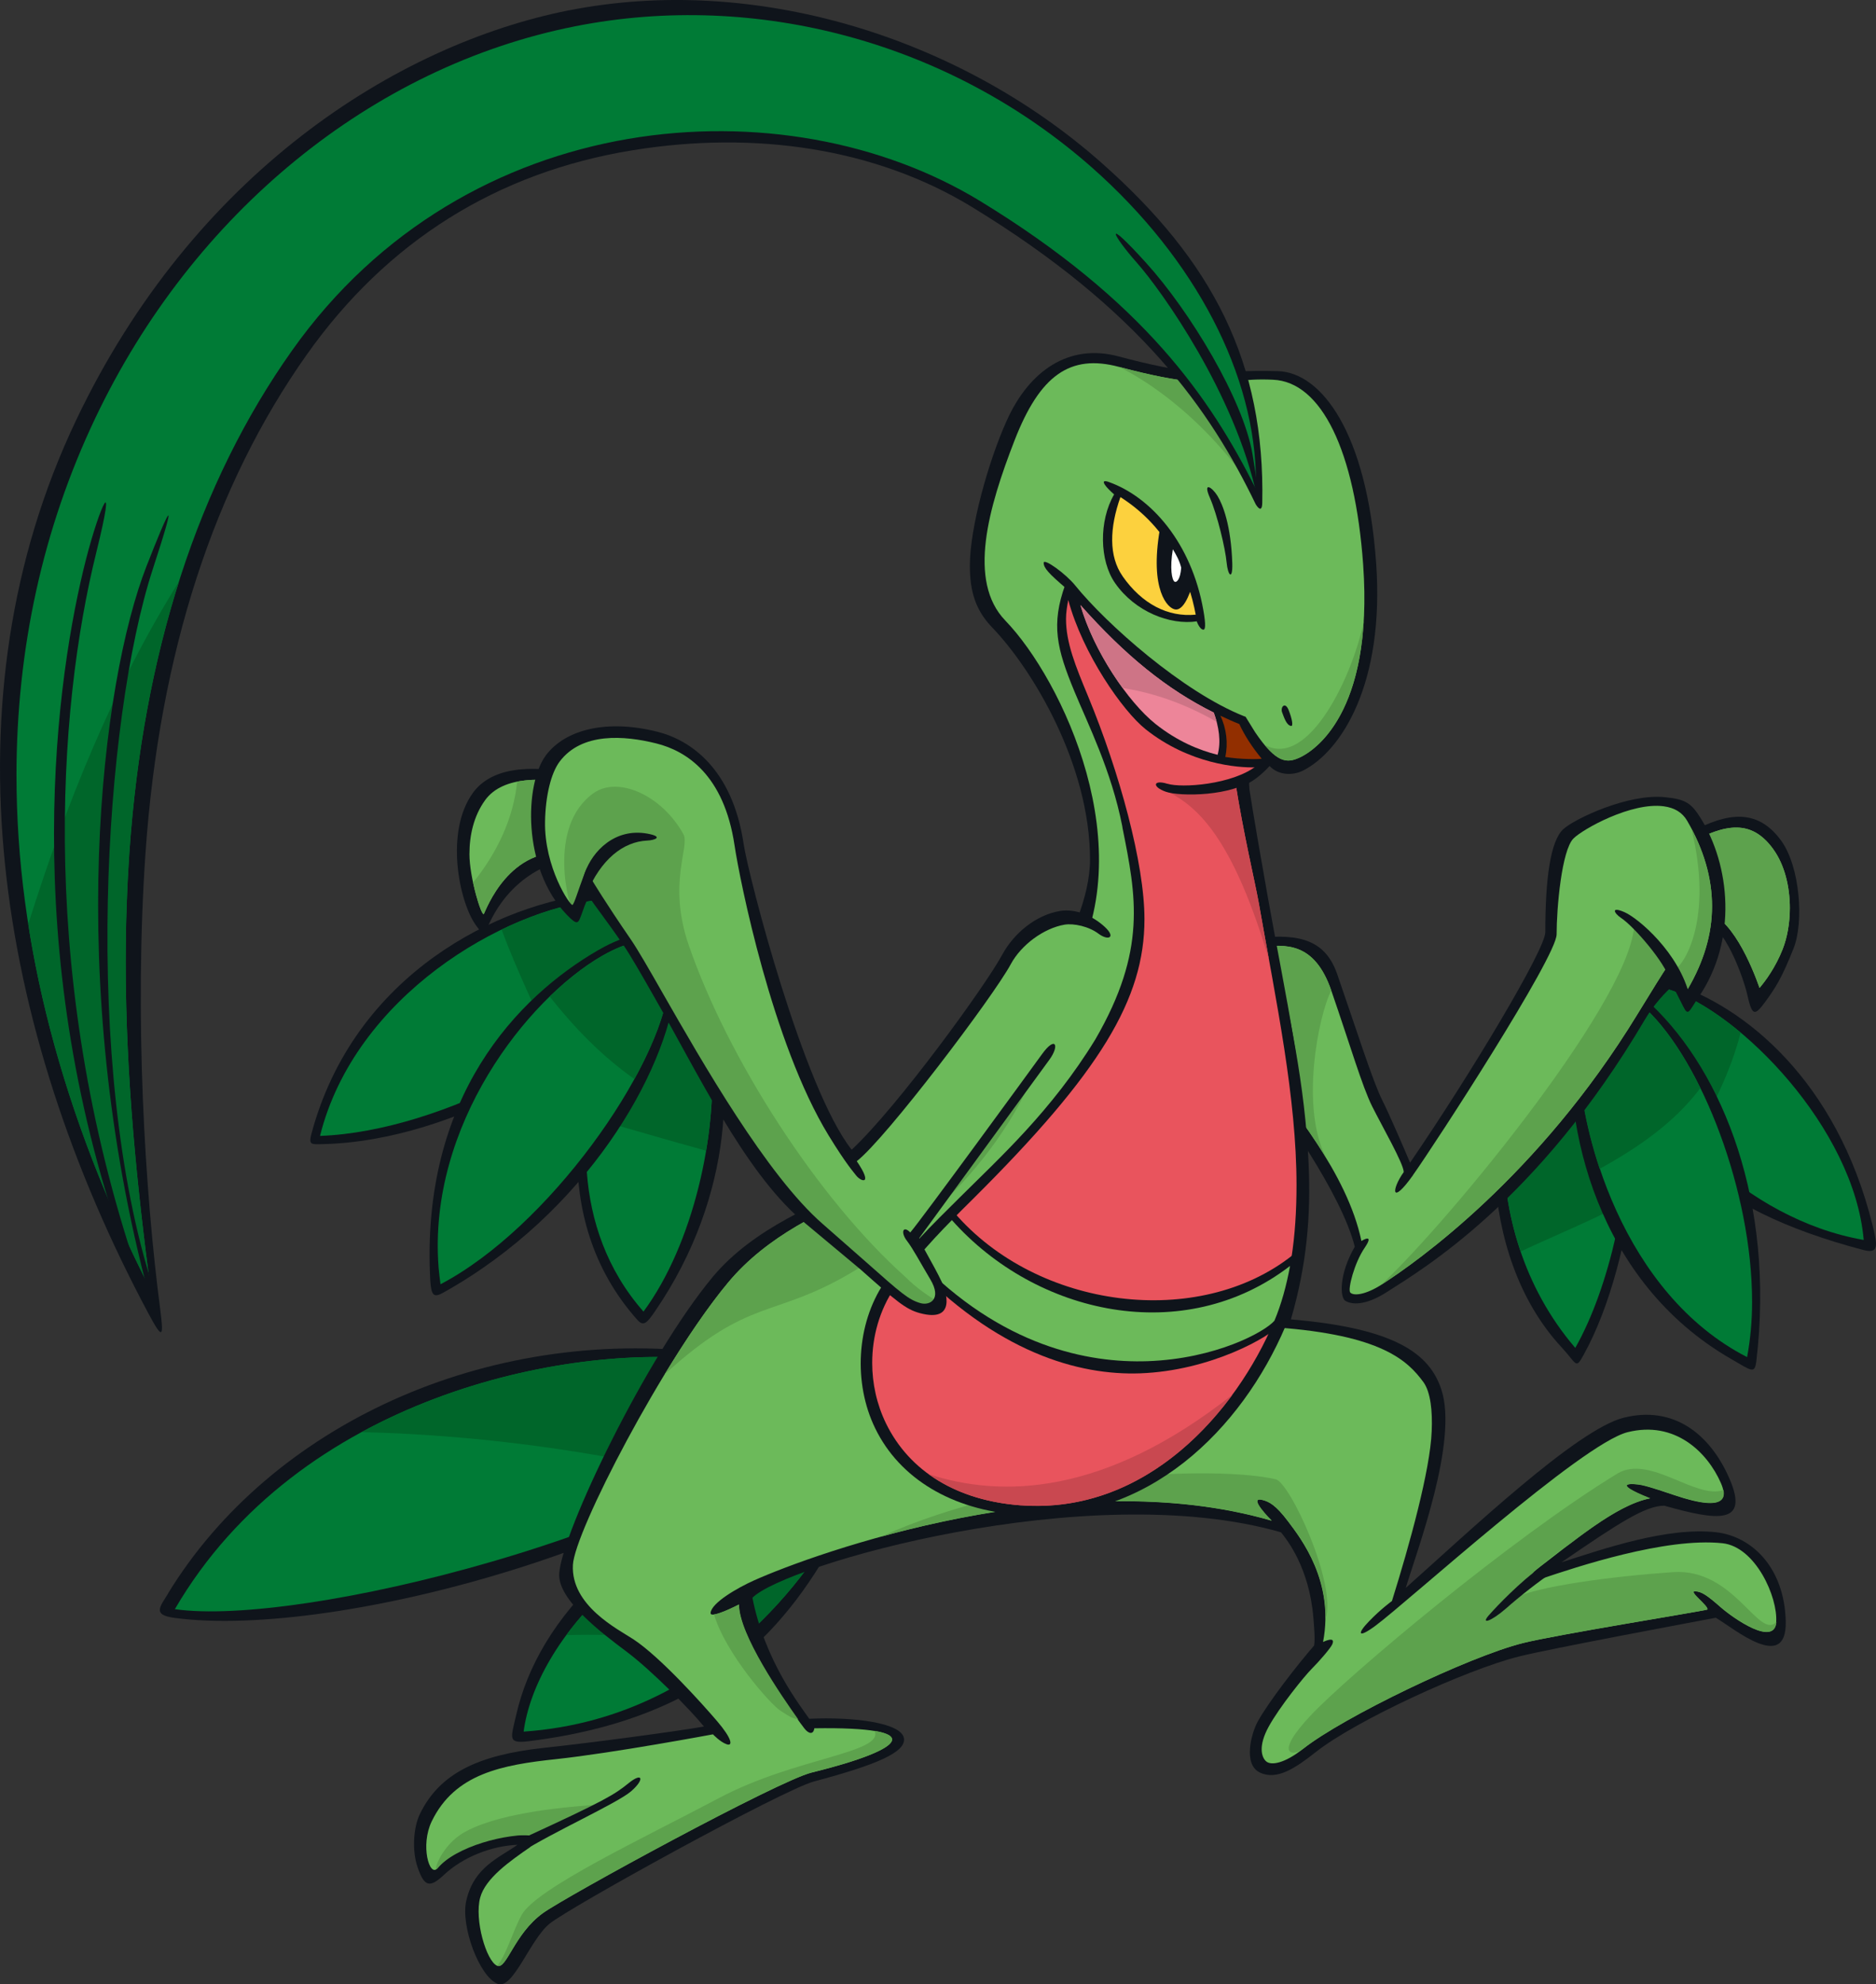 <?xml version="1.0" encoding="UTF-8"?>
<!-- Created with Inkscape (http://www.inkscape.org/) -->
<svg version="1.1" viewBox="0 0 378.79 400.53" xmlns="http://www.w3.org/2000/svg">
 <rect x="0" y="0" width="378.79" height="400.53" fill="#333333" stroke="none"/>
 <path d="m340.22 168.55c-1.823 0.975-2.532 7.532-1.703 11.519 0.728 3.436 2.497 5.458 5.013 5.671 4.662 0.402 8.595 11.997 9.251 14.957 0.975 4.34 1.472 4.446 3.526 1.683 2.251-3.064 3.491-5.033 5.831-10.934 2.11-5.228 1.346-16.445-2.482-21.744-5.565-7.691-12.689-4.787-19.44-1.15" fill="#0f141b"/>
 <path d="m358.04 171.4c2.341 3.225 3.351 7.656 3.351 11.891 0 3.049-0.532 5.972-1.452 8.311-1.452 3.667-3.456 6.38-4.662 7.797-1.487-4.22-5.83-15.01-11.572-15.506-1.366-0.1-2.356-1.08-2.994-2.873-0.502-1.437-0.693-3.099-0.693-4.697 0-2.979 0.658-5.689 1.135-6.15 7.124-3.828 12.422-4.943 16.888 1.221" fill="#6cba5a"/>
 <path d="m358.04 171.4c2.341 3.225 3.351 7.656 3.351 11.891 0 3.049-0.532 5.972-1.452 8.311-1.452 3.667-3.456 6.38-4.662 7.797-1.487-4.22-5.83-15.01-11.572-15.506-1.366-0.1-2.356-1.08-2.994-2.873-0.502-1.437-0.693-3.099-0.693-4.697 0-2.979 0.658-5.689 1.135-6.15 7.124-3.828 12.422-4.943 16.888 1.221" fill="#5da24d"/>
 <path d="m172.34 297.07c-25.2 3.526-41.149 12.015-50.063 20.096-10.349 9.375-15.878 19.458-18.04 28.939-1.08 4.782-1.859 5.901 2.622 5.334 37.215-4.642 52.455-23.091 63.105-43.205 1.045-1.984 4.375-8.648 3.064-10.827l-0.251-0.402z" fill="#0f141b"/>
 <path d="m171.92 298.56c0 0.05 0.035 0.1 0.035 0.201 0 1.331-0.884 4.41-3.225 8.825-2.125 4.024-21.903 39.111-62.999 41.928 2.321-17.828 24.012-44.782 66.189-50.931" fill="#007b36"/>
 <path d="m33.959 321.62c-1.683 2.748-3.245 4.34 1.296 4.943 33.033 4.41 105.16-15.949 129.61-42.23l0.251-0.301-0.1-0.402c-1.557-5.299-9.587-9.091-22.027-10.597-45.083-5.423-88.341 14.744-109.04 48.556" fill="#0f141b"/>
 <path d="m142.84 274.45c11.395 1.311 19.033 4.767 20.681 9.269-10.721 11.235-34.025 22.701-64.151 31.473-26.139 7.62-51.551 11.413-64.062 9.605 24.933-42.815 79.037-53.642 107.53-50.347" fill="#007b36"/>
 <path d="m148.62 331.83c12.44-10.455 18.944-22.045 20.114-24.26 2.341-4.41 3.225-7.496 3.225-8.843 0-0.05-0.036-0.1-0.036-0.151-28.318 4.109-47.386 17.615-57.576 31.455 11.43-0.301 22.843 0.402 34.273 1.808" fill="#00662a"/>
 <path d="m163.52 283.71c-1.648-4.481-9.286-7.939-20.681-9.268-17.738-2.055-45.455 1.381-69.839 14.62 23.321 0.568 46.872 3.722 69.733 9.269 9.02-4.747 16.108-9.712 20.787-14.62" fill="#00662a"/>
 <path d="m122.79 204.79c-5.848 12.405-12.759 40.688 5.883 61.599 1.276 1.437 1.949 0.673 3.632-1.788 16.02-23.392 16.481-49.549 9.995-63.602-2.075-4.466-5.157-6.929-8.931-7.124-3.33-0.151-7.284 3.918-10.58 10.916" fill="#0f141b"/>
 <path d="m118.5 236.7c-0.959-12.617 2.341-24.508 5.547-31.331 2.959-6.273 6.592-10.243 9.251-10.101 3.28 0.151 5.866 2.286 7.726 6.309 1.401 3.029 2.271 7.053 2.622 11.661 1.17 15.524-3.562 37.746-13.716 51.498-7.496-8.506-10.704-18.483-11.43-28.035" fill="#007b36"/>
 <path d="m120.81 180.27c-19.919 1.969-49.283 16.215-57.931 48.592-0.603 2.286 0.036 2.11 2.16 2.075 27.255-0.568 57.772-19.511 67.288-34.539 2.853-4.501 3.546-8.489 2.039-11.82-1.562-3.491-6.38-5.013-13.557-4.305" fill="#0f141b"/>
 <path d="m120.95 181.66c6.45-0.638 10.863 0.638 12.157 3.491 1.291 2.868 0.638 6.415-1.949 10.491-9.215 14.567-41.504 32.713-66.543 33.635 7.018-28.141 37.055-45.721 56.336-47.617" fill="#007b36"/>
 <path d="m143.64 213.23c-0.352-4.606-1.221-8.63-2.622-11.66-1.844-4.024-4.446-6.131-7.709-6.309-2.678-0.151-6.291 3.828-9.251 10.119-2.235 4.732-4.501 11.909-5.37 20.078 7.957 2.251 15.931 4.627 23.888 6.805 1.135-6.752 1.487-13.344 1.065-19.033" fill="#00662a"/>
 <path d="m133.1 185.15c-1.276-2.853-5.706-4.109-12.157-3.491-5.866 0.583-12.742 2.622-19.653 5.972 3.155 8.648 7.407 16.906 10.757 25.2 8.613-5.458 15.577-11.589 19.104-17.172 2.587-4.094 3.245-7.62 1.949-10.509" fill="#00662a"/>
 <path d="m120.84 191.75c-16.268 9.393-36.01 29.684-33.954 66.792 0.201 3.014 0.728 3.421 2.607 2.376 28.744-16.02 45.047-44.286 46.997-61.901 0.502-4.325-0.402-7.425-2.567-9.197-2.607-2.11-7.248-1.437-13.078 1.934" fill="#0f141b"/>
 <path d="m88.548 255.69c-2.16-28.531 17.845-53.997 32.979-62.733 5.21-2.994 9.41-3.737 11.501-2.039 1.261 1.01 1.984 2.642 2.145 4.858 0.05 0.919 0.036 1.949-0.1 3.084-1.879 17.065-24.42 48.981-46.129 60.359-0.151-1.17-0.301-2.356-0.402-3.526" fill="#007b36"/>
 <path d="m128.1 217.81c3.863-7.035 6.415-13.698 6.982-18.944 0.1-1.135 0.151-2.16 0.1-3.099-0.151-2.195-0.884-3.828-2.145-4.858-2.09-1.703-6.291-0.954-11.501 2.055-3.366 1.949-6.982 4.732-10.544 8.187 4.963 6.291 10.615 12.104 17.119 16.658" fill="#00662a"/>
 <path d="m325.87 200.4c-1.577 2.019-1.331 5.901 0.653 10.952 7.567 19.104 17.296 32.412 49.726 40.954 3.19 0.834 2.833-0.995 1.844-5.013-7.213-29.169-25.856-44.285-40.848-48.946-5.139-1.592-9.073-0.884-11.377 2.055" fill="#0f141b"/>
 <path d="m336.84 199.68c14.425 4.486 37.534 28.071 39.465 50.594-24.313-4.235-42.939-25.483-48.467-39.43-1.065-2.692-1.613-5.013-1.613-6.805 0-1.185 0.251-2.145 0.743-2.783 2.411-3.084 6.699-2.572 9.871-1.577" fill="#007b36"/>
 <path d="m308.71 202.61c-9.836 17.314-10.793 50.577 6.556 69.291 3.225 3.491 2.838 4.571 4.521 1.507 10.562-19.086 14.425-55.503 7.213-71.506-1.879-4.199-4.446-6.645-7.62-7.248-3.526-0.673-7.407 2.235-10.668 7.957" fill="#0f141b"/>
 <path d="m303.54 231.11c0-11.164 2.657-21.248 6.379-27.804 2.944-5.175 6.291-7.815 9.198-7.266 2.692 0.512 4.928 2.677 6.61 6.45 2.376 5.263 3.471 12.848 3.471 21.319 0 16.321-4.109 35.85-11.129 48.255-10.597-12.37-14.532-27.45-14.532-40.954" fill="#007b36"/>
 <path d="m336.84 199.68c-3.17-0.99-7.461-1.507-9.871 1.577-0.502 0.638-0.743 1.592-0.743 2.783 0 1.788 0.548 4.109 1.613 6.805 2.356 5.955 7.106 13.238 13.663 19.954 4.199-7.053 7.957-14.514 9.959-22.382-5.121-4.27-10.261-7.389-14.62-8.737" fill="#00662a"/>
 <path d="m329.21 223.81c0-8.47-1.1-16.055-3.471-21.319-1.703-3.772-3.918-5.937-6.61-6.45-2.909-0.568-6.256 2.09-9.197 7.266-3.737 6.557-6.38 16.64-6.38 27.805 0 6.947 1.045 14.301 3.491 21.496 6.823-3.21 13.751-5.99 20.486-9.552 1.1-6.504 1.683-13.096 1.683-19.246" fill="#00662a"/>
 <path d="m321.86 198.21c-2.356 0.623-3.883 3.757-4.431 9.109-2.004 19.972 5.033 51.356 32.022 66.933 4.305 2.482 4.858 3.19 5.193 0.352 3.737-31.828-6.663-57.984-21.213-71.825-4.094-3.883-8.081-5.458-11.572-4.556" fill="#0f141b"/>
 <path d="m318.64 211.44c0-1.437 0.05-2.763 0.201-3.989 0.452-4.501 1.718-7.461 3.386-7.886 2.994-0.779 6.539 0.673 10.261 4.22 11.076 10.526 21.283 36.648 21.283 59.012 0 3.863-0.352 7.603-1.01 11.129-24.863-12.759-34.096-45.066-34.096-62.486" fill="#007b36"/>
 <path d="m343.33 219.65c-3.26-6.627-7-12.192-10.864-15.878-3.722-3.526-7.265-4.978-10.261-4.199-1.668 0.402-2.924 3.366-3.386 7.886-0.1 1.206-0.201 2.552-0.201 3.989 0 6.628 1.346 15.417 4.375 24.473 7.602-4.199 15.01-9.215 20.309-16.268" fill="#00662a"/>
 <path d="m315.67 167.34c-2.642 2.391-3.652 10.119-3.652 20.823 0 3.511-15.223 28.886-27.308 46.518-1.276-3.014-4.059-9.499-5.618-12.618-1.969-3.933-5.192-14.195-9.073-25.377-2.356-6.84-7.39-8.275-15.949-7.389-2.215 0.251-3.918 1.613-4.943 3.969-0.743 1.703-1.1 3.883-1.1 6.291 0 5.813 2.039 12.883 5.387 17.367 5.37 7.142 17.438 23.976 20.132 34.716-3.295 5.742-2.944 10.296-1.914 10.916 1.738 1.045 4.767 0.568 8.347-1.738 7.141-4.571 30.498-18.289 52.136-55.007 1.914-3.21 4.255-5.618 5.599-6.787 0.502 0.814 1.17 2.18 2.18 4.184 1.01 2.019 1.17 0.849 3.014-1.844 8.046-11.732 6.362-26.795 0.502-36.187-1.914-3.064-3.014-3.848-7.248-4.27-7.426-0.764-18.2 4.36-20.486 6.432" fill="#0f141b"/>
 <path d="m285.31 237.17c4.481-6.308 28.992-44.037 28.992-48.574 0-5.387 1.03-16.977 3.401-19.352 1.899-1.899 11.643-7.355 18.2-6.504 2.23 0.301 3.793 1.256 4.767 2.944 3.351 5.759 5.013 11.519 5.013 17.243 0 5.635-1.683 11.218-4.908 16.729-0.779-1.417-0.548-1.628-2.215-4.325-2.517-4.024-2.18 0.201-2.18 0.201-0.201 0.151-3.014 4.712-5.848 9.339-19.919 32.571-44.498 49.885-51.551 54.405-3.21 2.055-5.653 2.356-6.345 1.613-0.548-0.618 0.814-5.99 2.924-9.056 2.09-3.084-0.673-1.346-0.673-1.346-2.853-13.734-14.478-27.327-19.972-34.663-4.34-5.777-6.362-16.569-4.074-21.797 0.743-1.718 1.899-2.692 3.421-2.853 5.21-0.548 11.112-1.17 14.549 8.772 3.883 11.253 6.238 19.351 8.258 23.392 2.004 4.004 6.362 11.572 6.362 13.238-2.517 3.526-2.607 6.929 1.879 0.618" fill="#6cba5a"/>
 <g fill="#5da24d">
  <path d="m268.8 199.93c-3.436-9.941-9.339-9.321-14.532-8.772-1.522 0.151-2.677 1.115-3.436 2.853-2.271 5.228-0.251 16.02 4.074 21.797 3.26 4.325 8.631 10.864 13.096 18.306-5.653-10.066-1.788-29.222 0.799-34.184"/>
  <path d="m278.97 259.26c7.053-4.516 31.633-21.833 51.552-54.404 2.833-4.627 5.67-9.198 5.848-9.339 0 0-0.1-1.703 0.402-1.879-1.683-3.119-4.486-4.963-6.823-7.886 1.03 14.053-37.268 60.696-51.002 73.508"/>
  <path d="m341.52 167.25c4.556 18.696-1.753 27.468-2.959 28.089 1.668 2.692 1.437 2.904 2.195 4.325 3.245-5.511 4.928-11.093 4.928-16.729 0-5.21-1.401-10.438-4.164-15.683"/>
 </g>
 <path d="m327.33 185.29c2.572 1.703 8.843 8.931 9.888 12.564 0.673 2.341 3.968 3.28 3.968 3.28-2.125-8.826-10.385-15.79-13.167-17.013-2.783-1.221-2.195 0.151-0.693 1.17" fill="#0f141b"/>
 <path d="m203.29 84.862c-3.722 8.241-7.461 21.602-7.461 29.294 0 5.175 1.115 8.967 4.501 12.493 8.045 8.329 19.759 27.627 19.759 46.838 0 7.62-4.059 16.374-8.116 23.233-4.094 6.894-20.327 28.584-28.584 37.25-1.417 1.487-4.893 3.014-9.286 4.943-8.559 3.737-21.903 8.896-30.161 18.785-13.504 16.232-30.463 51.551-31.03 59.898-0.352 5.317 8.701 12.104 13.663 15.825 4.963 3.722 12.919 11.785 15.559 15.064-4.838 0.884-22.665 3.28-32.288 4.305-13.308 1.437-21.106 5.157-25.076 13.38-1.296 2.692-1.613 7.337-0.452 10.721 1.346 3.953 2.446 4.235 5.316 1.542 3.863-3.617 9.588-5.848 14.869-6.078-3.918 2.748-8.825 4.521-10.367 11.342-1.135 4.978 2.587 15.222 6.345 16.729 3.099 1.241 6.486-8.843 10.455-12.121 3.968-3.28 47.104-27.043 53.466-28.744 12.688-3.366 18.412-5.883 18.129-8.613-0.352-3.225-10.172-4.446-19.139-4.024-1.788-2.607-8.967-11.678-11.466-24.42 6.291-6.539 67.873-24.384 106.72-13.22 1.221 1.487 5.724 7.195 6.539 17.225 0.1 1.311 0.402 4.255 0.151 5.635-3.401 3.918-9.18 11.342-11.377 15.329-1.346 2.461-2.994 8.701 0.452 10.313 3.436 1.613 7.177-0.919 11.306-4.179 8.01-6.309 30.179-16.534 40.936-19.246 6.256-1.577 35.425-7 39.785-7.833 3.687 2.18 14.372 11.2 14.124 0.743-0.251-10.881-6.858-17.208-14.124-18.005-9.871-1.065-22.595 3.33-31.154 6.078 11.554-7.921 16.924-11.43 20.769-11.43 10.828 3.064 17.137 3.843 13.185-5.37-3.968-9.215-11.413-14.886-21.389-12.387-9.517 2.376-31.384 23.126-44.002 34.344 2.215-7.443 10.704-29.701 7.142-40.156-2.376-7-9.038-12.228-30.339-14.035 3.21-11.041 4.039-20.858 3.582-31.314-0.728-16.144-3.969-30.817-7.018-44.304-2.567-11.306-4.998-22.01-4.998-31.987v-0.693c2.125-1.15 4.059-3.315 4.129-3.401 1.808 1.934 4.747 1.949 6.769 0.919 7.691-3.898 16.498-17.473 14.744-41.928-1.899-26.546-11.147-38.349-19.724-38.685-3.21-0.1-6.486-0.05-8.701 0.1-5.013 0.452-9.942 0.568-23.605-3.084-9.906-2.642-17.951 2.783-22.524 12.901" fill="#0f141b"/>
 <path d="m215.98 196.5c14.815-24.987-1.437-59.26-12.989-71.239-7.709-7.993-3.386-22.861 1.859-36.364 5.121-13.167 11.218-17.473 21.07-14.851 13.982 3.737 18.678 3.315 23.658 2.853 2.16-0.201 4.375-0.402 7.461-0.251 9.764 0.402 16.551 14.336 18.2 37.303 2.16 30.374-10.243 37.747-12.742 38.916-2.607 1.221-4.732 1.331-9.091-5.104l-1.914-3.099-0.301-0.1c-12.334-4.893-27.769-18.572-34.114-26.422-1.859-2.306-6.344-5.564-6.344-4.536 0 1.01 0.939 2.11 4.712 5.299 1.577 9.144 10.048 23.41 16.676 28.69 8.506 6.77 16.906 7.603 20.876 7.55-0.603 0.568-1.331 1.135-2.11 1.452l-0.548 0.251-0.018 0.603c0 0.402-0.018 0.849-0.018 1.296 0 10.19 2.461 20.982 5.051 32.377 3.029 13.379 6.309 27.84 6.309 43.842 0 9.959-1.256 20.521-4.662 31.757l-0.352 1.115 1.15 0.1c21.159 1.542 26.422 6.699 29.612 11.04 1.452 2.004 1.844 5.866 1.668 9.889-0.301 7.868-4.446 22.843-8.028 34.29 0 0-2.215 1.592-4.627 4.094-2.426 2.497-2.306 3.546 1.241 0.939 6.734-4.978 41.681-36.79 50.967-39.111 9.552-2.391 16.109 4.024 18.838 10.261 1.01 2.306 1.929 6.291-9.463 2.426-1.065-0.352-4.858-1.668-6.539-2.004-1.668-0.352-6.699-0.673 1.683 2.677-6.876 1.346-15.453 8.683-23.57 14.868l1.773 1.311c6.823-2.286 24.952-8.364 36.453-7.124 6.663 0.728 11.182 10.881 10.827 15.914-0.352 5.013-8.559-0.673-11.235-3.014-2.692-2.356-3.863-3.19-5.192-3.19-1.346 0 2.833 3.014 2.497 3.687-1.401 0.402-30.569 5.086-37.268 6.769-10.916 2.748-36.187 14.904-44.339 21.337-3.722 2.944-6.415 3.386-7.425 2.537-0.959-0.814-1.668-3.099 0.502-7.036 2.195-3.989 7.177-10.154 8.683-11.66 1.507-1.507 3.773-4.129 4.129-4.908 0.834-1.844-1.844-0.502-1.844-0.502 2.341-12.228-4.521-20.947-7.035-24.296-2.517-3.351-3.863-4.024-5.193-4.36-3.21-0.799 1.844 4.179 1.844 4.179-40.865-11.908-92.133 6.486-104.56 12.068-3.351 1.507-8.559 4.521-8.719 6.539-0.1 1.346 5.706-1.683 5.706-1.683 0 7.266 12.245 23.747 13.22 24.987 0.919 1.185 1.844 1.261 2.019-0.018 23.127-0.352 18.767 4.179-0.568 8.949-6.805 1.683-49.637 25.022-54.28 28.39-5.794 4.22-7.301 11.413-9.197 10.597-2.195-0.954-4.627-9.339-3.421-13.77 1.065-3.918 6.043-7.372 10.048-10.154l0.502-2.341c-6.521-0.658-14.673 1.296-19.175 6.575-1.628 1.914-3.491-4.627-1.17-9.445 4.662-9.641 14.159-11.413 25.2-12.583 11.519-1.241 31.402-4.963 31.597-4.998 0 0 1.437 1.542 2.763 2.004 1.311 0.452 1.08-1.15-1.929-4.662-3.014-3.526-11.501-12.972-16.888-16.516-3.175-2.075-12.653-6.805-12.228-15.027 0.352-6.752 18.289-41.326 31.331-56.974 7.957-9.569 19.44-14.585 27.805-18.253 4.591-2.004 8.223-3.597 9.906-5.352 8.312-8.737 27.114-31.792 31.243-38.757" fill="#6cba5a"/>
 <g fill="#5da24d">
  <path d="m252.71 98.362c-0.653-7.23-2.251-14.46-4.114-21.372-4.662 0.402-9.623 0.532-22.683-2.944-0.151-0.035 14.319 6.238 26.795 24.314"/>
  <path d="m254.95 302.74c1.346 0.352 2.677 1.01 5.192 4.36 2.18 2.904 7.638 9.853 7.514 19.653 2.306-7.018-7.195-27.521-10.083-28.177-11.98-2.763-50.967-1.437-79.551 11.537 21.797-5.954 52.455-10.863 78.771-3.19 0 0-5.033-4.978-1.844-4.184"/>
  <path d="m157.64 345.34c2.195 1.417 2.215 1.381 3.542 1.718-3.351-4.712-11.962-17.154-11.962-23.215 0 0-3.582 1.864-5.051 2.004 2.235 7.726 11.271 18.076 13.468 19.493"/>
  <path d="m176.59 349.36c1.984 4.466-15.984 5.388-31.331 13.521-15.364 8.152-37.02 18.289-39.944 23.658-1.844 3.421-3.064 7.992-4.893 10.207 1.879 0.814 3.386-6.38 9.197-10.597 4.642-3.366 47.476-26.706 54.28-28.39 14.656-3.597 20.681-7.071 12.689-8.4"/>
  <path d="m93.806 369.8c-4.908 2.763-6.504 8.489-5.44 7.266 3.722-4.375 13.893-7.106 19.883-6.645 5.901-2.748 12.583-4.466 12.583-6.149-12.831 0.799-22.116 2.763-27.025 5.529"/>
  <path d="m305.54 322.65c-0.352-1.507 4.822-6.486 11.554-11.129 5.707-4.34 11.325-8.187 16.109-9.109-8.383-3.351-3.351-3.014-1.683-2.692 1.683 0.352 5.476 1.668 6.539 2.019 9.18 3.099 10.367 1.115 9.942-0.975-5.671 1.914-14.797-7.142-21.319-3.401-21.443 13.043-54.599 40.936-62.078 48.929-7.496 7.975-3.582 8.347-1.452 6.663 8.134-6.415 33.404-18.572 44.339-21.319 6.699-1.703 35.868-6.362 37.268-6.769 0.352-0.673-3.843-3.687-2.517-3.687 1.346 0 2.517 0.834 5.192 3.175 2.692 2.356 10.899 8.045 11.253 3.014-3.546 3.772-8.489-10.881-20.858-10.048-12.157 0.834-27.468 2.833-32.288 5.334"/>
  <path d="m255.31 150.31c3.135 3.793 4.998 3.582 7.195 2.552 2.16-1.01 11.625-6.627 12.848-27.521-2.019 10.597-11.076 30.073-20.043 24.969"/>
  <path d="m171.82 256.92c21.957-12.901 39.395-35.159 40.493-55.06-7.088 9.676-20.805 26.281-27.574 33.387-1.683 1.773-5.317 3.366-9.906 5.37-8.383 3.667-19.848 8.683-27.805 18.235-4.039 4.838-8.542 11.483-12.83 18.554 17.189-15.719 21.779-11.183 37.622-20.486"/>
 </g>
 <path d="m215.1 117.98c-2.909 8.063-1.753 12.919 1.879 21.673 2.657 6.433 7.425 15.896 9.623 27.114l0.05 0.352c2.763 13.787 4.943 24.668-5.476 42.655-8.843 14.443-19.352 23.924-27.291 31.827-5.848 5.813-10.81 10.545-15.382 17.349-5.564 8.276-6.256 20.185-1.788 29.346 4.963 10.207 15.577 16.463 28.957 17.438 26.103 1.879 45.101-17.438 53.873-38.012 0 0 4.114-21.159 4.114-31.668 0-17.331-3.989-34.29-7.691-55.095-1.346-7.638-2.748-15.506-3.933-23.144 2.09-1.115 3.667-3.28 3.737-3.386l-0.673-1.1c-0.1 0.018-11.093 1.592-21.939-7.053-4.697-3.737-14.39-15.878-16.268-26.99z" fill="#0f141b"/>
 <path d="m206.2 303.85c-12.866-0.919-22.559-6.805-27.308-16.551-1.859-3.828-2.783-8.028-2.783-12.21 0-5.37 1.507-10.686 4.486-15.099 4.501-6.699 9.977-12.157 15.789-17.916 25.856-25.696 34.698-40.44 34.698-56.548 0-11.2-5.013-29.577-11.359-44.923-2.552-6.15-4.481-10.828-4.481-15.683 0-1.241 0.201-2.517 0.452-3.813 2.944 10.916 11.023 22.417 15.595 26.068 8.879 7.07 18.678 7.832 22.294 7.708-0.658 0.693-1.577 1.487-2.587 1.914l-0.502 0.201-1.15 0.352c1.683 10.845 3.989 20.256 4.838 25.04 3.546 20.007 7.602 39.235 7.602 56.832 0 10.349-1.256 19.724-4.521 27.468-7.709 18.271-25.714 38.969-51.073 37.144" fill="#e9545d"/>
 <path d="m256.25 193.81c-0.693-3.772-1.381-7.567-2.055-11.412-0.834-4.606-2.994-13.504-4.642-23.818-4.395 0.919-9.002 1.296-13.628 1.296 6.628 3.28 13.415 10.686 20.327 33.936" fill="#c94850"/>
 <path d="m206.2 303.85c18.536 1.346 33.121-9.357 42.655-22.346-26.068 20.575-46.855 20.77-61.351 16.038 4.963 3.597 11.306 5.777 18.696 6.308" fill="#c94850"/>
 <path d="m191.7 244.77c-2.461 2.497-5.352 5.494-8.099 8.861l-0.402 0.452 0.402 0.452c17.615 18.625 34.361 23.091 46.571 22.665 14.354-0.512 26.316-7.443 28.248-9.8l0.05-0.1 0.036-0.1c1.613-3.848 2.833-8.294 3.597-13.202l0.301-1.773-1.401 1.115c-18.962 15.045-51.516 10.952-68.316-8.577l-0.502-0.568z" fill="#0f141b"/>
 <path d="m192.2 246.27c16.977 19.104 46.784 25.767 68.28 9.251-0.743 4.059-1.788 7.798-3.155 11.058-1.929 2.251-11.838 7.691-25.643 8.169-11.82 0.402-29.471-2.873-46.589-20.716 2.411-2.909 4.908-5.529 7.106-7.762" fill="#6cba5a"/>
 <g fill="#0f141b">
  <path d="m105.83 370.93s-6.875 7.036-0.673 3.014c6.202-4.024 19.511-9.977 22.293-12.405 2.763-2.411 2.306-3.918-0.532-1.613-2.818 2.286-4.822 3.546-21.089 11.005"/>
  <path d="m300.65 325.99c-1.808 2.055 0.532 1.206 3.386-1.291 2.853-2.517 6.628-5.494 9.711-7.549 0 0 1.914-4.29-2.497-1.01-4.431 3.295-8.789 7.797-10.597 9.853"/>
  <path d="m95.486 160.04c-5.653 7.78-2.833 21.833 0.548 26.635 1.577 2.251 1.703 1.934 2.853-0.502 5.458-11.377 15.63-12.653 15.701-12.618l2.2-17.26c-10.651-2.286-17.827-1.03-21.301 3.737"/>
 </g>
 <path d="m94.788 172.38c0-3.808 0.869-7.708 3.17-10.881 3.632-5.013 12.069-4.571 18.838-3.225-0.201 1.472-1.542 12.37-1.738 13.911-12.245-1.592-16.924 11.537-17.349 12.264-0.452 0.743-2.924-7.301-2.924-12.069" fill="#6cba5a"/>
 <path d="m104.42 157.78c-0.743 7.426-4.074 14.39-8.896 20.362 0.779 3.597 1.914 6.787 2.18 6.326 0.402-0.743 5.104-13.876 17.349-12.281 0.201-1.542 1.557-12.44 1.738-13.911-3.989-0.799-8.542-1.261-12.37-0.502" fill="#5da24d"/>
 <path d="m211.15 213.32-26.529 36.347s0.502 4.431 4.431 9.339c3.918 4.908 0 5.901-3.436 4.908-3.436-0.975-4.928-2.944-20.149-16.215-15.222-13.255-33.404-49.602-38.809-57.47-5.405-7.851-7.744-11.838-7.744-11.838s-2.391 3.898-2.994 6.043c-8.737-8.737-8.081-25.377-3.667-31.26 4.431-5.901 12.653-5.99 20.521-4.024 7.851 1.969 14.549 8.311 16.481 21.336 1.1 7.425 12.777 51.675 22.595 62.981 9.339-8.364 28-32.926 31.455-39.306 3.436-6.38 13.681-11.873 19.157-6.38 5.458 5.476-11.306 25.536-11.306 25.536" fill="#6cba5a"/>
 <path d="m139.08 190.81c-4.36-12.635 0.301-19.954-1.1-22.453-4.36-7.851-13.149-11.749-18.093-8.294-9.588 6.77-4.978 23.375-3.969 24.367 0.603-2.125 2.994-6.043 2.994-6.043s2.341 3.989 7.744 11.856c5.405 7.851 23.587 44.215 38.809 57.47 15.223 13.256 16.711 15.223 20.149 16.215 1.969 0.548 4.094 0.452 4.822-0.638-2.853-1.487-5.458-3.386-7.62-5.546-17.775-15.861-35.903-44.215-43.736-66.934" fill="#5da24d"/>
 <g fill="#0f141b">
  <path d="m110.2 152.5c-4.199 5.6-4.908 22.666 4.29 32.182 2.145 2.215 2.251 1.703 2.924-0.1 0.402-1.1 0.764-2.321 1.507-3.617 1.1 1.773 3.351 4.536 6.964 9.8 1.366 1.984 3.582 5.831 6.362 10.721 8.435 14.709 17.934 34.663 29.382 44.623l12.103 10.101c7.284 6.468 9.162 8.063 11.962 8.825 7.567 2.055 5.281-4.556 4.446-6.326-1.738-3.652-4.34-7.744-4.536-8.807 0.452-0.618 24.207-33.139 26.298-36.028 2.09-2.888 1.221-4.873-1.507-1.1-2.728 3.772-24.42 33.476-26.6 35.992-1.452-1.507-2.004-0.035-0.673 1.683 1.221 1.577 2.677 4.36 4.732 7.797 2.376 3.989-0.1 5.316-2.004 4.782-2.391-0.693-3.863-1.984-10.881-8.205l-8.896-7.815c-11.218-9.764-24.349-32.731-32.217-46.466-2.798-4.908-5.033-8.789-6.433-10.845-5.316-7.726-7.691-11.749-7.726-11.784 0 0-0.201-5.405-1.597-1.788-1.401 3.632-2.125 6.309-2.517 6.521-0.402 0.251-5.724-7.514-5.529-16.889 0.1-5.104 1.185-9.694 2.944-12.032 4.466-5.955 13.078-5.281 19.529-3.667 6.043 1.507 13.663 6.309 15.789 20.575 1.01 6.787 7.602 39.961 18.997 58.551 3.617 5.901 5.033 7.372 5.529 8.045 0.995 1.311 3.546 2.125 0.151-2.853 5.901-4.571 27.627-33.298 31.101-39.767 2.11-3.918 6.681-7.265 10.863-7.975 1.859-0.301 4.893 0.352 6.841 1.823 1.969 1.472 3.617 0.814 1.276-1.366-2.356-2.18-5.813-3.757-9.091-3.21-4.787 0.814-9.251 4.431-11.643 8.861-3.26 6.061-20.964 30.516-30.375 39.324-9.764-12.388-20.822-55.149-21.814-61.724-2.271-15.276-10.845-21.017-17.438-22.648-10.03-2.517-18.501-0.568-22.524 4.802"/>
  <path d="m118.11 176.13c-2.11 5.937-0.779 6.965 0.301 4.325 2.904-7.035 7.443-10.562 12.245-10.792 1.542-0.05 3.456-0.779 0.05-1.401-6.593-1.185-11.076 3.582-12.6 7.868"/>
  <path d="m223.33 98.179c0.603 0.728 1.628 1.613 1.628 1.613-3.099 5.334-2.979 13.379 0.201 17.916 4.039 5.794 11.129 8.506 16.481 7.708 0 0 0.568 1.648 1.346 1.683 0.352 0 0.548-0.764-0.018-3.953-2.376-13.468-10.473-22.825-19.174-25.891-1.03-0.352-1.221 0-0.452 0.919"/>
 </g>
 <path d="m226.68 116.32c-2.853-4.059-2.642-9.8-0.452-15.984 9.959 6.309 13.787 16.179 15.205 23.729-5.618 0.548-10.845-2.16-14.762-7.745" fill="#fcd13e"/>
 <path d="m234.19 106.84c-2.11 12.264 1.597 16.038 3.155 16.18 2.019 0.201 3.351-4.677 3.632-5.671l-0.018-0.402c-1.381-3.793-6.769-10.083-6.769-10.083" fill="#0f141b"/>
 <path d="m236.8 110.84c0.693 1.17 1.346 2.271 1.703 3.757-0.201 2.537-0.995 3.014-1.331 2.818-0.548-0.301-1.01-2.728-0.352-6.575" fill="#fff"/>
 <path d="m244.3 100.49c1.507 3.456 3.119 10.279 3.366 13.007 0.251 2.728 1.241 3.702 1.15 0.251-0.251-7.744-1.929-11.926-2.994-13.663-1.065-1.738-3.029-3.029-1.522 0.402" fill="#0f141b"/>
 <path d="m114.85 2.087c-34.787 6.912-75.794 32.927-99.505 82.776-26.795 56.283-16.321 122.4 14.638 180.28 2.818 5.263 3.119 4.943 2.376-0.799-3.119-23.835-5.263-59.171-2.979-92.186 2.798-40.192 13.77-74.057 32.607-100.64 16.109-22.719 38.278-36.754 65.835-41.202 24.633-3.989 48.999-0.402 68.457 11.483 34.114 20.805 48.166 41.113 57.258 59.969 0 0 1.276 2.215 1.331-0.251 0.583-28.23-9.924-48.769-32.536-68.723-28.833-25.466-70.176-38.101-107.48-30.694" fill="#0f141b"/>
 <path d="m3.326 156.59c0-25.501 5.281-49.867 15.932-72.232 19.67-41.361 55.857-70.903 96.794-79.037 36.878-7.319 75.9 3.33 104.43 28.496 20.964 18.519 33.121 41.999 33.121 63.566 0 0.452-0.035 0.849-0.035 1.296-9.162-18.342-22.701-37.977-55.627-58.073-39.483-24.101-103.85-19.44-138.95 30.109-18.997 26.795-30.055 60.891-32.873 101.35-0.512 7.425-0.743 14.797-0.743 22.081 0 23.587 2.391 46.164 5.051 66.207-17.952-35.141-27.096-70.407-27.096-103.76" fill="#007b36"/>
 <path d="m30.415 260.35c-2.657-20.043-5.033-42.62-5.033-66.224 0-7.266 0.251-14.638 0.743-22.063 1.366-19.795 4.732-38.048 10.013-54.67-13.22 21.124-22.843 44.959-30.428 69.13 3.772 24.189 12.051 49.035 24.703 73.827" fill="#00662a"/>
 <g fill="#0f141b">
  <path d="m229.57 53.057c4.963 5.6 19.813 26.423 24.26 47.281 0 0 0.919 2.461-0.919-8.595-1.844-11.058-12.6-28.868-21.495-38.686-8.896-9.817-6.805-5.599-1.844 0"/>
  <path d="m24.978 251.73 3.757 7.886c-21.301-60.695-17.101-116.64-9.304-148.06 4.305-17.402 0.673-9.304-2.039 1.241-6.007 23.392-13.823 77.903 7.585 138.93"/>
  <path d="m30.13 261.63 0.743-1.859c-14.337-44.498-9.942-114.53-0.018-144.91 5.334-16.321 3.295-12.263-1.276-0.568-9.145 23.41-16.64 83.272 0.548 147.33"/>
  <path d="m258.89 143.82c0.402 1.045 0.869 2.572 1.808 2.713 0.452 0.05 0.201-1.437-0.512-3.225-0.728-1.808-1.718-0.532-1.296 0.512"/>
  <path d="m235.7 158.2c-2.833-0.884-3.17 0.583-0.352 1.592 2.818 1.03 13.734 0.954 17.881-2.677l0.502-2.552c-4.943 3.848-15.17 4.521-18.005 3.632"/>
 </g>
 <g>
  <path d="m245.07 143.83c-9.428-4.677-17.845-11.483-26.919-21.708 2.677 9.286 9.64 19.6 15.152 23.995 4.431 3.526 8.843 5.317 12.547 6.238 0.743-2.622 0.251-5.742-0.779-8.524" fill="#ed8599"/>
  <path d="m245.07 143.83c-9.428-4.677-17.845-11.483-26.919-21.708 1.648 5.742 4.943 11.873 8.524 16.747 6.716 1.03 13.149 3.471 18.997 6.84-0.201-0.638-0.352-1.256-0.603-1.879" fill="#ce7486"/>
  <path d="m254.77 153.16c-1.879-2.265-3.471-4.697-4.536-7.018-1.311-0.512-2.567-1.1-3.828-1.683 1.241 2.572 1.597 5.618 0.995 8.329 3.295 0.532 6.575 0.452 7.372 0.352" fill="#922f00"/>
 </g>
</svg>
